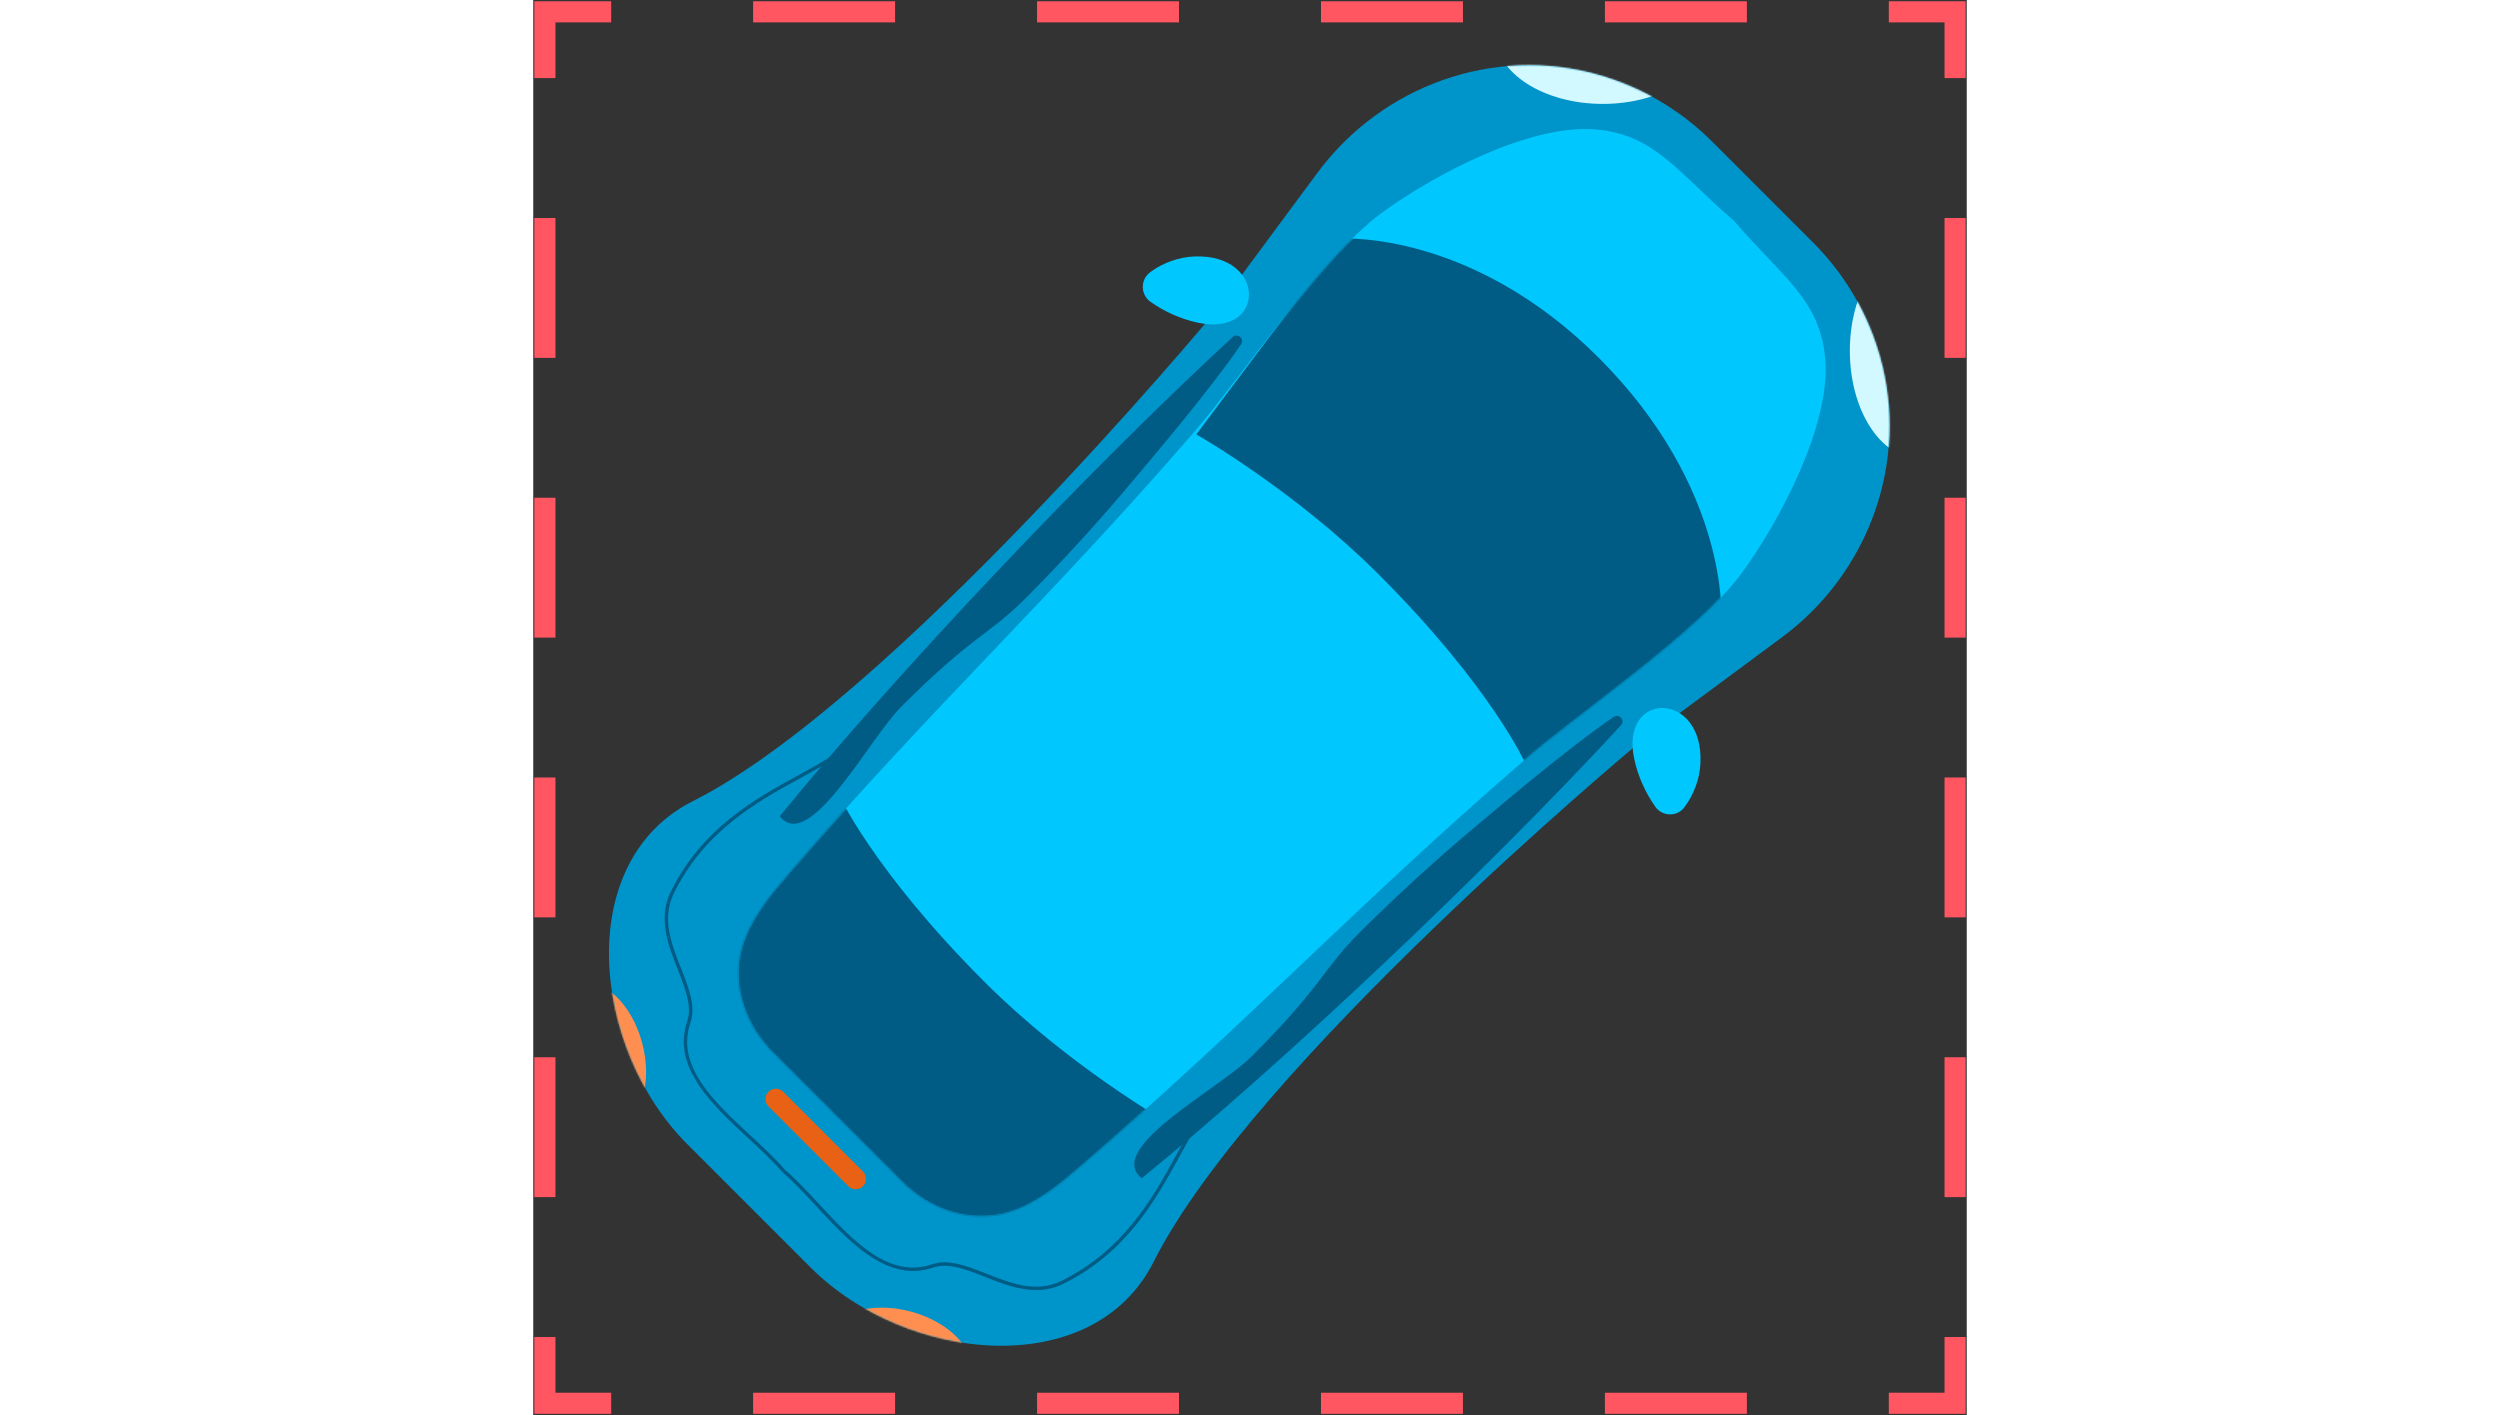 <svg width="212" height="120" viewBox="0 0 934 922" fill="none" xmlns="http://www.w3.org/2000/svg">
<rect x="0" y="0" width="934" height="922" fill="#333333" stroke="none"/>
<path d="M404.2 822.151C468.92 693.631 719.11 485.201 719.11 485.201L813.6 415.221C870.35 373.191 896.63 300.521 877.52 232.541C869.83 205.181 855.23 179.361 833.71 157.841L825.44 149.571L776.6 100.731L768.33 92.461C746.81 70.941 720.99 56.331 693.63 48.651C625.65 29.551 552.98 55.831 510.95 112.571L440.97 207.061C440.97 207.061 232.54 457.251 104.02 521.971C25.54 561.491 38.11 683.221 100.24 745.351L116.11 761.221L164.95 810.061L180.82 825.931C242.95 888.061 364.68 900.631 404.2 822.151Z" fill="#0095CA"/>
<mask id="mask0_40585_14474" style="mask-type:luminance" maskUnits="userSpaceOnUse" x="49" y="42" width="835" height="835">
<path d="M404.2 822.151C468.92 693.631 719.11 485.201 719.11 485.201L813.6 415.221C870.35 373.191 896.63 300.521 877.52 232.541C869.83 205.181 855.23 179.361 833.71 157.841L825.44 149.571L776.6 100.731L768.33 92.461C746.81 70.941 720.99 56.331 693.63 48.651C625.65 29.551 552.98 55.831 510.95 112.571L440.97 207.061C440.97 207.061 232.54 457.251 104.02 521.971C25.54 561.491 38.11 683.221 100.24 745.351L116.11 761.221L164.95 810.061L180.82 825.931C242.95 888.061 364.68 900.631 404.2 822.151Z" fill="white"/>
</mask>
<g mask="url(#mask0_40585_14474)">
<path d="M696.91 67.701C735.564 67.701 766.9 47.536 766.9 22.661C766.9 -2.214 735.564 -22.379 696.91 -22.379C658.256 -22.379 626.92 -2.214 626.92 22.661C626.92 47.536 658.256 67.701 696.91 67.701Z" fill="#D2F9FF"/>
<path d="M857.82 228.611C857.82 189.951 877.99 158.621 902.86 158.621C927.73 158.621 947.9 189.961 947.9 228.611C947.9 267.261 927.73 298.601 902.86 298.601C877.98 298.601 857.82 267.261 857.82 228.611Z" fill="#D2F9FF"/>
<path d="M54.13 734.134C70.348 729.789 77.884 705.326 70.963 679.496C64.041 653.665 45.284 636.248 29.066 640.594C12.849 644.939 5.313 669.402 12.234 695.232C19.155 721.062 37.913 738.48 54.13 734.134Z" fill="#FF8F51"/>
<path d="M284.928 896.451C289.274 880.233 271.857 861.476 246.026 854.555C220.196 847.633 195.733 855.169 191.388 871.387C187.042 887.604 204.459 906.362 230.29 913.283C256.12 920.204 280.583 912.668 284.928 896.451Z" fill="#FF8F51"/>
</g>
<path d="M787.3 373.51C812.52 339.02 845.28 276.81 841.83 234.23C838.67 195.3 813.62 180.34 782.72 144.31L782.79 144.25C782.63 144.11 782.47 143.97 782.31 143.83C782.17 143.67 782.03 143.51 781.89 143.35L781.83 143.42C745.8 112.53 730.84 87.47 691.91 84.31C649.32 80.86 587.11 113.62 552.63 138.84C513.92 167.14 461.89 245.27 430.53 281.54C336.09 390.8 261.96 458.55 167.52 567.82C154.49 582.9 141.08 598.66 135.75 617.87C129.49 640.48 137.23 665.51 153.11 682.56L152.96 682.71L244.06 773.81L244.23 773.64C261.27 789.1 285.94 796.57 308.25 790.39C327.46 785.07 343.22 771.66 358.3 758.62C467.56 664.18 535.7 590.43 644.96 495.99C681.24 464.63 758.98 412.22 787.28 373.51H787.3ZM770.44 155.7L769.05 157.19L768.94 157.08L770.44 155.69V155.7Z" fill="#00C7FD"/>
<path d="M160.61 531.82C179.9 556.41 218.81 481.4 239.7 460.51C287.3 412.91 296.3 414.45 321.32 389.27C345.7 364.74 369.03 339.16 391.21 312.62C402.24 299.43 441.03 254.02 461.19 224.32C463.62 220.74 458.89 216.67 455.71 219.6C361.81 306.12 236.85 438.3 160.61 531.81V531.82Z" fill="#005B85"/>
<path d="M396.47 767.67C371.88 748.38 446.89 709.47 467.78 688.58C515.38 640.98 513.84 631.98 539.02 606.96C563.55 582.58 589.13 559.25 615.67 537.07C628.86 526.04 674.27 487.25 703.97 467.09C707.55 464.66 711.62 469.39 708.69 472.57C622.17 566.47 489.99 691.43 396.48 767.67H396.47Z" fill="#005B85"/>
<path d="M430.66 167.11C420.4 167.55 410.35 171.21 402.07 177.27C395.42 182.14 395.51 191.97 402.26 196.72C411.39 203.14 421.78 207.76 432.68 210.17C477.76 220.14 478 165.1 430.66 167.11Z" fill="#00C7FD"/>
<path d="M760.5 496.96C760.06 507.44 756.24 517.7 749.95 526.07C745.28 532.28 735.69 532.09 731.18 525.76C724.61 516.53 719.89 505.99 717.44 494.93C707.47 449.85 762.51 449.61 760.5 496.95V496.96Z" fill="#00C7FD"/>
<mask id="mask1_40585_14474" style="mask-type:luminance" maskUnits="userSpaceOnUse" x="133" y="84" width="710" height="709">
<path d="M787.3 373.51C812.52 339.02 845.28 276.81 841.83 234.23C838.67 195.3 813.62 180.34 782.72 144.31L782.79 144.25C782.63 144.11 782.47 143.97 782.31 143.83C782.17 143.67 782.03 143.51 781.89 143.35L781.83 143.42C745.8 112.53 730.84 87.47 691.91 84.31C649.32 80.86 587.11 113.62 552.63 138.84C513.92 167.14 461.89 245.27 430.53 281.54C336.09 390.8 261.96 458.55 167.52 567.82C154.49 582.9 141.08 598.66 135.75 617.87C129.49 640.48 137.23 665.51 153.11 682.56L152.96 682.71L244.06 773.81L244.23 773.64C261.27 789.1 285.94 796.57 308.25 790.39C327.46 785.07 343.22 771.66 358.3 758.62C467.56 664.18 535.7 590.43 644.96 495.99C681.24 464.63 758.98 412.22 787.28 373.51H787.3ZM770.44 155.7L769.05 157.19L768.94 157.08L770.44 155.69V155.7Z" fill="white"/>
</mask>
<g mask="url(#mask1_40585_14474)">
<path d="M646.48 497.49C646.48 497.49 624.19 447.59 550.93 374.34C495.73 319.14 432.03 283.04 432.03 283.04L527.43 155.5C527.43 155.5 611.45 150.34 694.25 233.15C779.18 318.08 774.02 402.09 774.02 402.09L646.48 497.49Z" fill="#005B85"/>
<path d="M198.48 516.6C198.48 516.6 220.77 566.5 294.03 639.75C349.23 694.95 412.93 731.05 412.93 731.05L317.53 858.59C317.53 858.59 233.51 863.75 150.71 780.94C65.78 696.01 70.94 612 70.94 612L198.48 516.6Z" fill="#005B85"/>
</g>
<path d="M162.31 763.72C156.13 756.46 148.34 749.24 140.09 741.6C116.66 719.88 90.1 695.26 100.31 665.44C103.63 655.75 99.05 644.14 94.21 631.85C88.06 616.23 81.08 598.53 89.44 581.35C109.77 539.55 144.87 520.34 173.07 504.91C180.23 500.99 186.99 497.29 192.78 493.58L194 495.49C188.15 499.24 181.35 502.96 174.16 506.9C146.24 522.18 111.5 541.2 91.48 582.35C83.56 598.63 90.05 615.1 96.32 631.02C101.32 643.71 106.05 655.7 102.46 666.18C92.73 694.6 117.59 717.64 141.63 739.93C149.93 747.62 157.76 754.89 164.03 762.25L162.3 763.72H162.31Z" fill="#005B85"/>
<path d="M327.74 840.571C316.18 840.571 304.78 836.081 294.32 831.951C282.03 827.111 270.42 822.531 260.73 825.851C256.22 827.391 251.83 828.101 247.55 828.101C223.53 828.101 203.01 805.961 184.57 786.071C176.92 777.821 169.7 770.031 162.45 763.851L163.92 762.121C171.28 768.391 178.54 776.231 186.24 784.521C208.53 808.561 231.58 833.421 259.99 823.691C270.47 820.101 282.46 824.831 295.15 829.831C311.07 836.101 327.54 842.591 343.82 834.671C384.96 814.651 403.98 779.911 419.26 751.991C423.2 744.791 426.92 738.001 430.67 732.141L432.58 733.371C428.88 739.161 425.17 745.921 421.25 753.081C405.81 781.281 386.6 816.381 344.81 836.711C339.14 839.471 333.42 840.561 327.73 840.561L327.74 840.571Z" fill="#005B85"/>
<path d="M214.844 763.342L162.829 711.327C160.189 708.687 155.911 708.685 153.273 711.323C150.635 713.961 150.636 718.24 153.276 720.88L205.291 772.895C207.931 775.535 212.209 775.536 214.847 772.898C217.485 770.26 217.484 765.982 214.844 763.342Z" fill="#E96115"/>
<path d="M933.28 921.18H883.22V907.42H919.53V871.12H933.28V921.18Z" fill="#FF5662"/>
<path d="M790.73 921.181H698.24V907.431H790.73V921.181ZM605.74 921.181H513.25V907.431H605.74V921.181ZM420.75 921.181H328.26V907.431H420.75V921.181ZM235.76 921.181H143.27V907.431H235.76V921.181Z" fill="#FF5662"/>
<path d="M50.78 921.18H0.72V871.12H14.47V907.42H50.78V921.18Z" fill="#FF5662"/>
<path d="M14.47 779.98H0.72V688.84H14.47V779.98ZM14.47 597.71H0.72V506.57H14.47V597.71ZM14.47 415.44H0.72V324.3H14.47V415.44ZM14.47 233.17H0.72V142.03H14.47V233.17Z" fill="#FF5662"/>
<path d="M14.47 50.88H0.72V0.82H50.78V14.58H14.47V50.88Z" fill="#FF5662"/>
<path d="M790.73 14.58H698.24V0.83H790.73V14.58ZM605.74 14.58H513.25V0.83H605.74V14.58ZM420.75 14.58H328.26V0.83H420.75V14.58ZM235.76 14.58H143.27V0.83H235.76V14.58Z" fill="#FF5662"/>
<path d="M933.28 50.88H919.53V14.58H883.22V0.82H933.28V50.88Z" fill="#FF5662"/>
<path d="M933.28 779.98H919.53V688.84H933.28V779.98ZM933.28 597.71H919.53V506.57H933.28V597.71ZM933.28 415.44H919.53V324.3H933.28V415.44ZM933.28 233.17H919.53V142.03H933.28V233.17Z" fill="#FF5662"/>
</svg>

